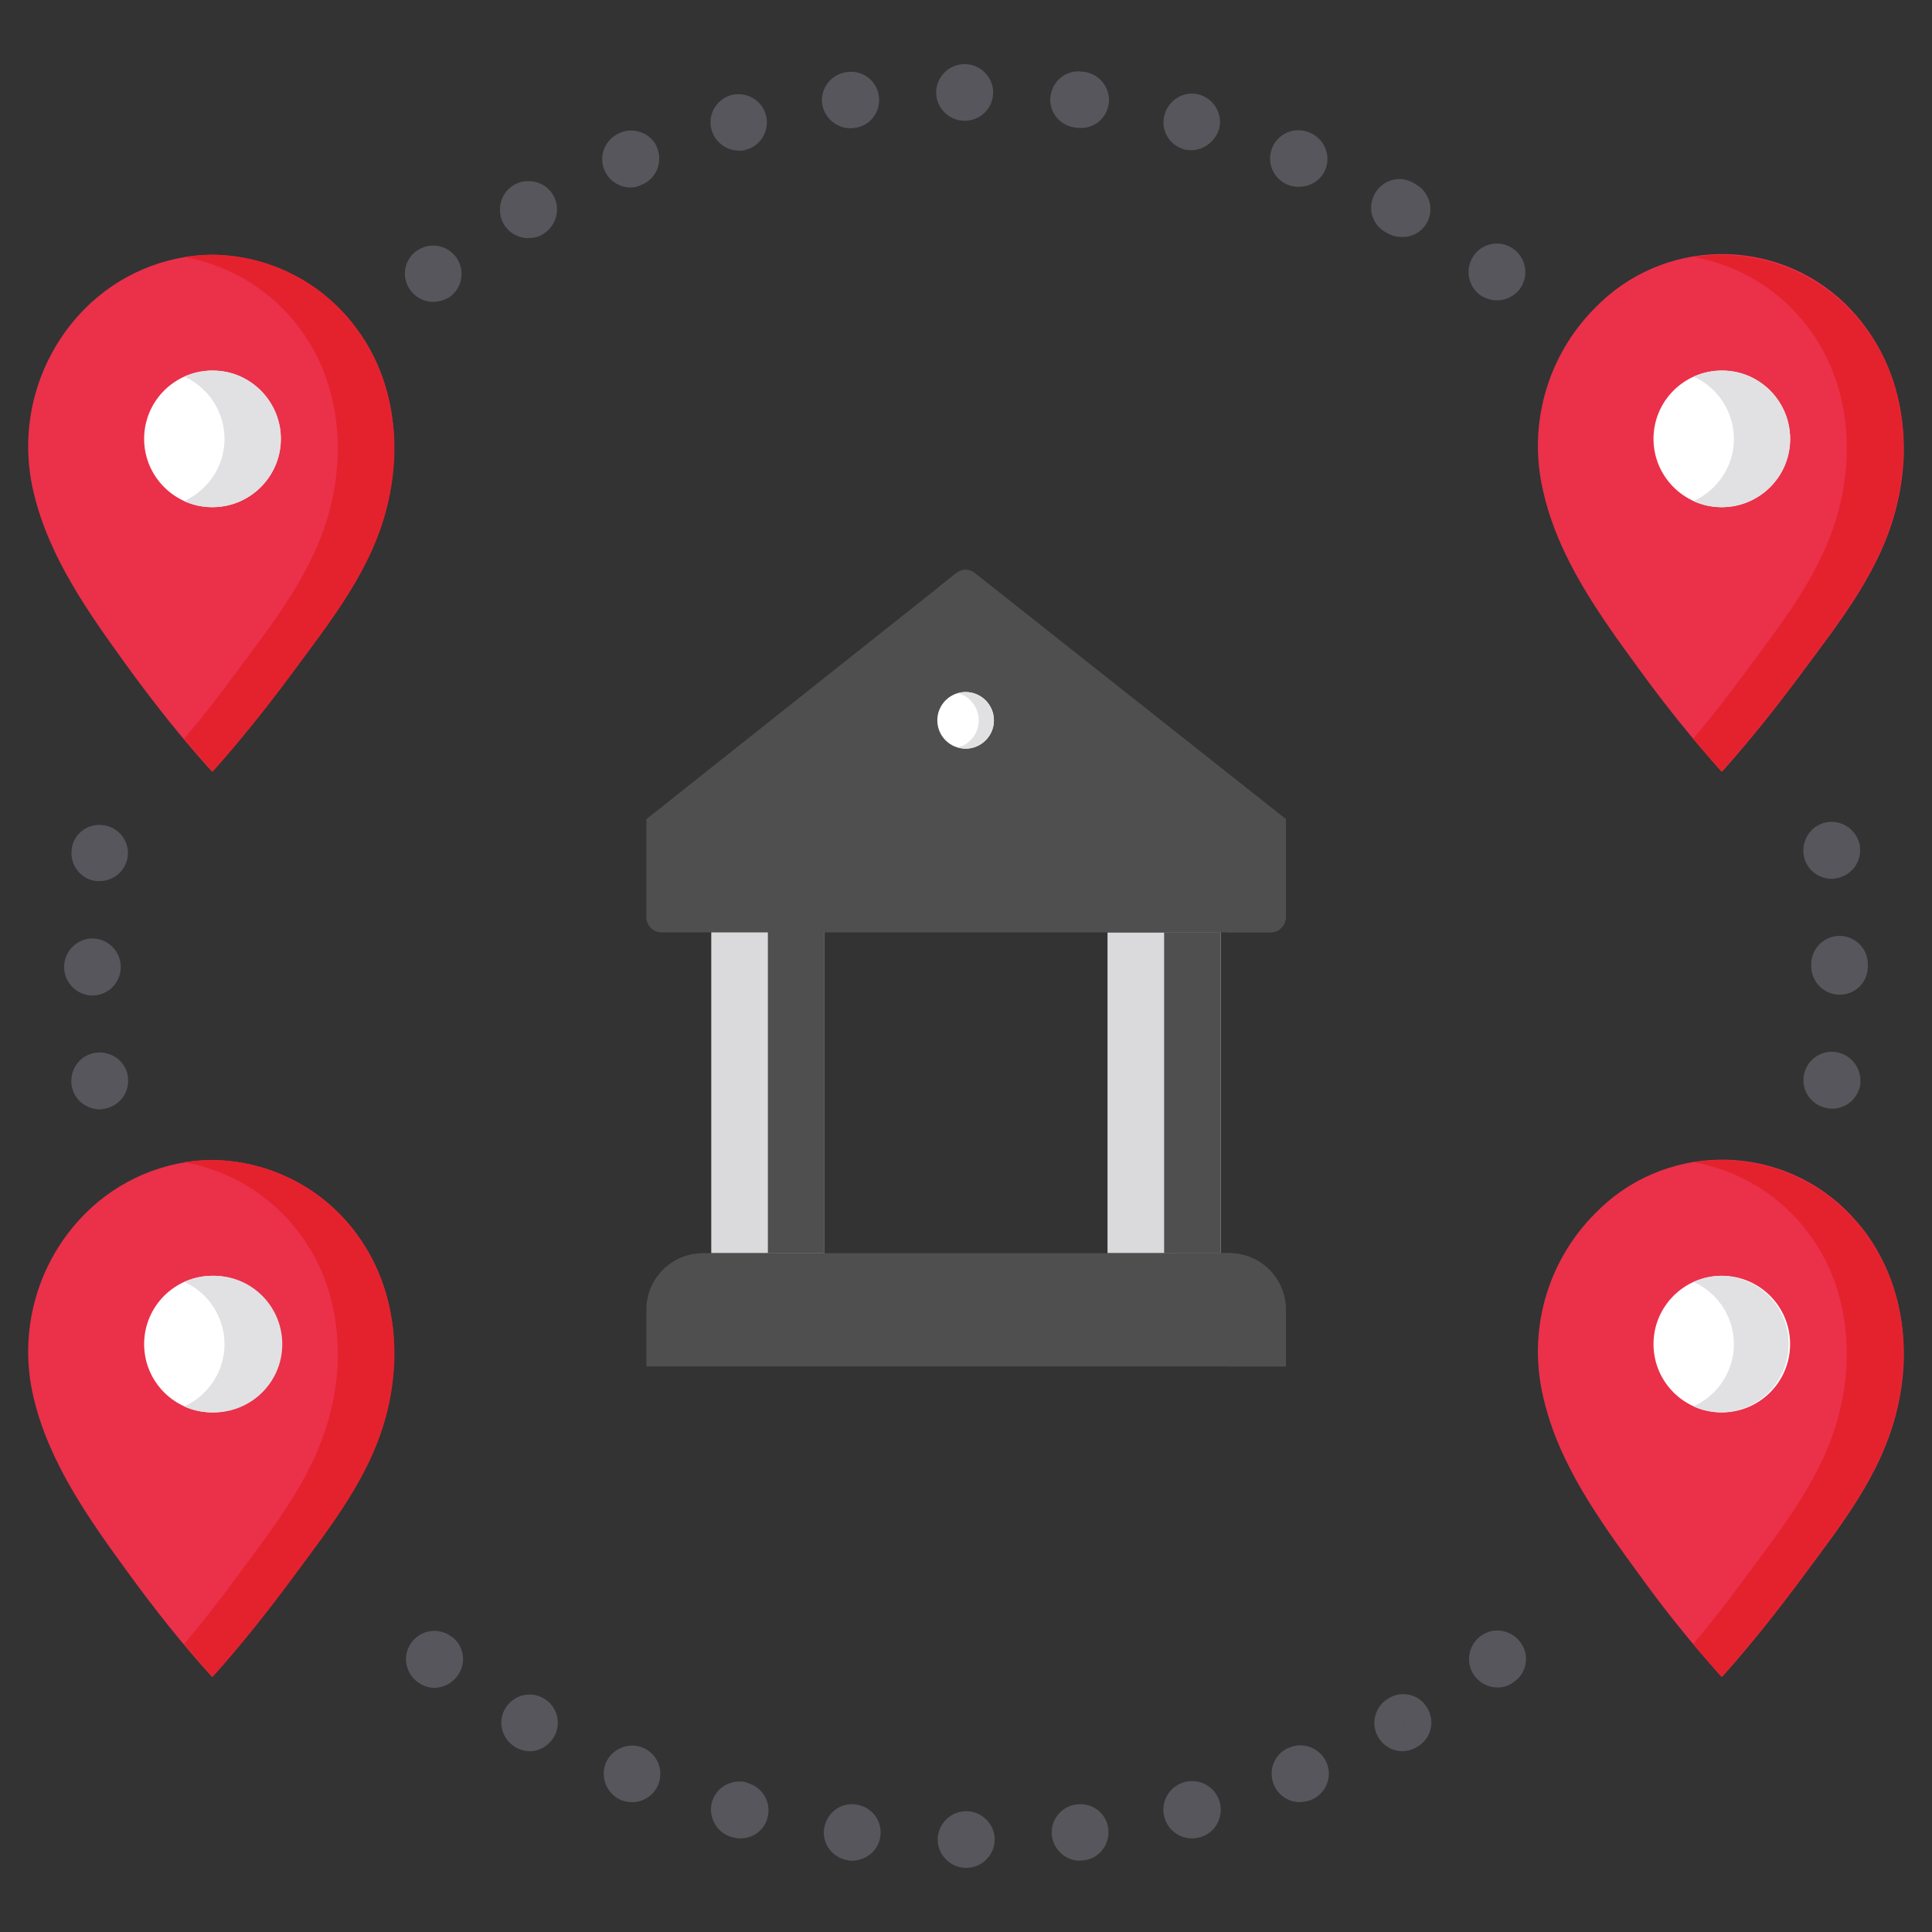 <svg width="20" height="20" viewBox="0 0 20 20" fill="none" xmlns="http://www.w3.org/2000/svg">
<rect x="0" y="0" width="20" height="20" fill="#333333" stroke="none"/>
<path d="M9.996 7.75C10.158 7.75 10.289 7.619 10.289 7.457C10.289 7.295 10.158 7.164 9.996 7.164C9.834 7.164 9.703 7.295 9.703 7.457C9.703 7.619 9.834 7.75 9.996 7.75Z" fill="black"/>
<path d="M10.004 19.336H10C9.84 19.336 9.707 19.203 9.707 19.043C9.707 18.883 9.84 18.75 10 18.75H10.004C10.164 18.75 10.297 18.883 10.297 19.043C10.297 19.203 10.164 19.336 10.004 19.336ZM8.824 19.262C8.812 19.262 8.797 19.262 8.785 19.258H8.781C8.621 19.234 8.508 19.09 8.531 18.93C8.555 18.77 8.699 18.656 8.859 18.68H8.863C9.023 18.703 9.137 18.848 9.113 19.012C9.094 19.152 8.973 19.258 8.824 19.262ZM11.18 19.262C11.02 19.262 10.887 19.129 10.887 18.969C10.887 18.824 10.996 18.699 11.141 18.68H11.145C11.305 18.656 11.453 18.77 11.473 18.93C11.492 19.09 11.383 19.238 11.223 19.258H11.219C11.207 19.258 11.195 19.258 11.18 19.262ZM7.664 19.031C7.637 19.031 7.613 19.027 7.586 19.02L7.664 18.738L7.586 19.02C7.43 18.984 7.332 18.824 7.367 18.668C7.402 18.512 7.562 18.414 7.719 18.449C7.723 18.449 7.727 18.453 7.73 18.453L7.738 18.457C7.895 18.5 7.988 18.66 7.945 18.816C7.914 18.945 7.797 19.031 7.664 19.031ZM12.34 19.031C12.176 19.031 12.043 18.898 12.043 18.734C12.043 18.57 12.176 18.438 12.34 18.438C12.504 18.438 12.637 18.57 12.637 18.734C12.637 18.867 12.551 18.984 12.422 19.02H12.414C12.391 19.027 12.367 19.031 12.34 19.031ZM6.543 18.656C6.504 18.656 6.469 18.648 6.434 18.637L6.426 18.633C6.277 18.566 6.211 18.395 6.273 18.246C6.34 18.098 6.512 18.031 6.66 18.094C6.809 18.16 6.875 18.332 6.812 18.48C6.766 18.586 6.66 18.656 6.543 18.656ZM13.457 18.656C13.293 18.656 13.164 18.523 13.164 18.359C13.164 18.242 13.234 18.137 13.34 18.094L13.352 18.09C13.5 18.027 13.672 18.102 13.734 18.25C13.797 18.398 13.723 18.57 13.574 18.633L13.465 18.359L13.574 18.633C13.539 18.645 13.5 18.652 13.457 18.656ZM5.484 18.129C5.434 18.129 5.383 18.113 5.34 18.09L5.328 18.082C5.191 17.996 5.148 17.816 5.234 17.68C5.32 17.543 5.5 17.5 5.637 17.586C5.773 17.672 5.816 17.852 5.73 17.988C5.676 18.074 5.582 18.129 5.484 18.129ZM14.52 18.129C14.359 18.129 14.227 17.996 14.227 17.836C14.227 17.734 14.281 17.637 14.367 17.586L14.379 17.578C14.52 17.496 14.699 17.543 14.777 17.684C14.859 17.824 14.812 18.004 14.672 18.082C14.629 18.113 14.574 18.125 14.52 18.129ZM14.551 17.879L14.555 17.883L14.527 17.832L14.551 17.879ZM4.5 17.473C4.434 17.473 4.371 17.449 4.32 17.41L4.5 17.18L4.32 17.41C4.191 17.312 4.164 17.129 4.262 17C4.359 16.871 4.543 16.844 4.672 16.941L4.68 16.945C4.809 17.043 4.832 17.23 4.73 17.355C4.672 17.43 4.59 17.469 4.5 17.473ZM15.504 17.469C15.34 17.469 15.207 17.336 15.207 17.176C15.207 17.012 15.34 16.879 15.5 16.879C15.66 16.879 15.797 17.012 15.797 17.172C15.797 17.262 15.758 17.348 15.684 17.402L15.672 17.41C15.625 17.449 15.566 17.469 15.504 17.469ZM1.035 11.484C0.871 11.484 0.738 11.355 0.738 11.191C0.738 11.027 0.867 10.895 1.031 10.895C1.176 10.895 1.305 11 1.324 11.145V11.156C1.344 11.316 1.227 11.461 1.066 11.48C1.055 11.484 1.047 11.484 1.035 11.484ZM0.992 11.195H0.988L1.035 11.191L0.992 11.195ZM18.965 11.477C18.949 11.477 18.938 11.477 18.922 11.473C18.762 11.449 18.648 11.301 18.672 11.141C18.695 10.98 18.844 10.867 19.004 10.891C19.16 10.914 19.273 11.055 19.258 11.215V11.227C19.234 11.371 19.113 11.477 18.965 11.477ZM0.957 10.305C0.797 10.305 0.664 10.172 0.664 10.012V10.008C0.664 9.848 0.797 9.715 0.957 9.715C1.117 9.715 1.25 9.848 1.25 10.008V10.012C1.25 10.172 1.121 10.305 0.957 10.305ZM19.043 10.297C18.883 10.297 18.75 10.164 18.75 10.004V9.98C18.75 9.82 18.883 9.688 19.043 9.688C19.203 9.688 19.336 9.82 19.336 9.98V10.004C19.336 10.168 19.207 10.297 19.043 10.297ZM1.031 9.121C1.02 9.121 1.008 9.121 0.996 9.121C0.836 9.102 0.723 8.957 0.742 8.797V8.785C0.766 8.625 0.918 8.516 1.078 8.543C1.238 8.57 1.348 8.719 1.32 8.879C1.297 9.016 1.176 9.121 1.031 9.121ZM18.965 9.098C18.801 9.098 18.668 8.969 18.668 8.805C18.668 8.641 18.797 8.508 18.961 8.508C19.105 8.508 19.23 8.613 19.254 8.758V8.77C19.273 8.93 19.156 9.074 18.996 9.094C18.984 9.098 18.977 9.098 18.965 9.098ZM1.223 7.66L1.258 7.672L1.223 7.66ZM4.484 3.125C4.324 3.125 4.191 2.992 4.191 2.832C4.191 2.742 4.234 2.656 4.305 2.602L4.312 2.598C4.445 2.504 4.625 2.531 4.723 2.664C4.816 2.797 4.789 2.977 4.656 3.074C4.605 3.105 4.547 3.125 4.484 3.125ZM15.496 3.109C15.434 3.109 15.375 3.09 15.324 3.055L15.312 3.047C15.188 2.945 15.164 2.762 15.266 2.633C15.367 2.504 15.551 2.484 15.68 2.586C15.805 2.688 15.828 2.871 15.727 3C15.668 3.07 15.586 3.109 15.496 3.109ZM15.523 2.777L15.492 2.816L15.523 2.777ZM5.469 2.465C5.305 2.465 5.172 2.332 5.176 2.168C5.176 2.004 5.309 1.871 5.473 1.875C5.637 1.875 5.77 2.008 5.766 2.172C5.766 2.273 5.711 2.367 5.625 2.422L5.613 2.43C5.57 2.453 5.52 2.465 5.469 2.465ZM5.438 2.121L5.465 2.172L5.438 2.121ZM14.512 2.453C14.461 2.453 14.41 2.441 14.363 2.414C14.215 2.344 14.152 2.172 14.223 2.023C14.293 1.875 14.465 1.812 14.613 1.883C14.629 1.891 14.641 1.898 14.652 1.906L14.66 1.91C14.801 1.992 14.848 2.172 14.77 2.309C14.715 2.402 14.617 2.457 14.512 2.453ZM6.527 1.941C6.367 1.941 6.234 1.809 6.234 1.648C6.234 1.527 6.309 1.422 6.418 1.375L6.527 1.648L6.418 1.375C6.566 1.312 6.738 1.379 6.801 1.523C6.801 1.523 6.801 1.523 6.801 1.527C6.863 1.676 6.797 1.848 6.648 1.91L6.637 1.914C6.602 1.934 6.562 1.941 6.527 1.941ZM13.449 1.934C13.285 1.938 13.152 1.809 13.148 1.648C13.145 1.484 13.273 1.352 13.434 1.348C13.477 1.348 13.516 1.355 13.555 1.371L13.562 1.375C13.711 1.438 13.781 1.609 13.719 1.758C13.676 1.863 13.566 1.934 13.449 1.934ZM7.648 1.559C7.488 1.559 7.355 1.426 7.355 1.266C7.355 1.133 7.445 1.02 7.57 0.984H7.574C7.73 0.945 7.891 1.039 7.93 1.195C7.969 1.352 7.875 1.512 7.719 1.551C7.695 1.559 7.672 1.562 7.648 1.559ZM12.328 1.555C12.305 1.555 12.281 1.551 12.258 1.547L12.25 1.543C12.094 1.496 12.008 1.332 12.059 1.176C12.105 1.031 12.254 0.941 12.406 0.977L12.328 1.258L12.406 0.977C12.562 1.016 12.66 1.176 12.621 1.332C12.582 1.461 12.465 1.555 12.328 1.555ZM8.805 1.328C8.645 1.328 8.512 1.199 8.508 1.039C8.508 0.891 8.617 0.766 8.766 0.746H8.77C8.93 0.723 9.078 0.836 9.098 0.996C9.121 1.156 9.008 1.305 8.848 1.324H8.844C8.832 1.328 8.816 1.328 8.805 1.328ZM11.168 1.324C11.156 1.324 11.145 1.324 11.133 1.32H11.125C10.965 1.297 10.852 1.152 10.875 0.992C10.898 0.832 11.043 0.719 11.203 0.742L11.164 1.031L11.203 0.742C11.363 0.75 11.488 0.891 11.48 1.051C11.469 1.215 11.332 1.336 11.168 1.324ZM9.988 1.25H9.984C9.824 1.25 9.691 1.117 9.691 0.957C9.691 0.797 9.824 0.664 9.984 0.664H9.988C10.148 0.664 10.281 0.797 10.281 0.957C10.281 1.117 10.152 1.25 9.988 1.25Z" fill="#57565C"/>
<path d="M19.707 4.734C19.699 4.902 19.676 5.066 19.637 5.227C19.477 5.895 19.055 6.422 18.656 6.961C18.398 7.309 18.129 7.648 17.84 7.973L17.824 7.988C17.516 7.648 17.23 7.289 16.961 6.918C16.555 6.363 16.133 5.777 15.977 5.094C15.812 4.41 16.012 3.691 16.508 3.191C17.211 2.461 18.371 2.441 19.102 3.145C19.18 3.223 19.254 3.305 19.32 3.398C19.605 3.789 19.723 4.262 19.707 4.734Z" fill="#EB304A"/>
<path d="M19.316 3.402C18.969 2.926 18.414 2.641 17.824 2.637C17.727 2.637 17.629 2.645 17.531 2.66C18.012 2.746 18.441 3.012 18.727 3.402C19.016 3.789 19.133 4.262 19.117 4.734C19.109 4.902 19.086 5.066 19.047 5.227C18.887 5.895 18.465 6.422 18.066 6.961C17.895 7.195 17.715 7.426 17.527 7.648C17.625 7.762 17.723 7.879 17.82 7.988L17.836 7.973C18.125 7.648 18.398 7.309 18.652 6.961C19.051 6.418 19.473 5.895 19.633 5.227C19.672 5.066 19.695 4.898 19.703 4.734C19.723 4.262 19.605 3.789 19.316 3.402Z" fill="#E4222E"/>
<path d="M17.824 5.25C18.215 5.25 18.531 4.933 18.531 4.543C18.531 4.152 18.215 3.836 17.824 3.836C17.434 3.836 17.117 4.152 17.117 4.543C17.117 4.933 17.434 5.25 17.824 5.25Z" fill="white"/>
<path d="M17.824 3.836C17.723 3.836 17.625 3.859 17.531 3.898C17.887 4.059 18.047 4.477 17.887 4.832C17.816 4.988 17.691 5.113 17.531 5.188C17.887 5.348 18.305 5.191 18.469 4.836C18.629 4.48 18.473 4.062 18.117 3.898C18.023 3.855 17.926 3.836 17.824 3.836Z" fill="#E1E1E3"/>
<path d="M19.707 14.105C19.699 14.274 19.676 14.438 19.637 14.598C19.477 15.266 19.055 15.793 18.656 16.332C18.398 16.68 18.129 17.02 17.84 17.344L17.824 17.359C17.516 17.02 17.227 16.66 16.961 16.289C16.555 15.734 16.133 15.149 15.977 14.469C15.812 13.785 16.012 13.066 16.508 12.566C17.211 11.836 18.371 11.816 19.102 12.52C19.18 12.598 19.254 12.68 19.32 12.77C19.605 13.164 19.723 13.633 19.707 14.105Z" fill="#EB304A"/>
<path d="M19.316 12.773C18.969 12.297 18.414 12.012 17.824 12.008C17.727 12.008 17.629 12.016 17.531 12.031C18.012 12.117 18.441 12.383 18.727 12.773C19.016 13.16 19.133 13.633 19.117 14.105C19.109 14.273 19.086 14.438 19.047 14.598C18.887 15.266 18.465 15.793 18.066 16.332C17.895 16.566 17.715 16.797 17.527 17.02C17.625 17.133 17.723 17.25 17.82 17.359L17.836 17.344C18.125 17.02 18.398 16.68 18.652 16.332C19.051 15.789 19.473 15.266 19.633 14.598C19.672 14.438 19.695 14.27 19.703 14.105C19.723 13.633 19.605 13.164 19.316 12.773Z" fill="#E4222E"/>
<path d="M17.824 14.621C18.215 14.621 18.531 14.305 18.531 13.914C18.531 13.524 18.215 13.207 17.824 13.207C17.434 13.207 17.117 13.524 17.117 13.914C17.117 14.305 17.434 14.621 17.824 14.621Z" fill="white"/>
<path d="M17.824 13.207C17.723 13.207 17.625 13.23 17.531 13.27C17.887 13.43 18.047 13.848 17.887 14.203C17.816 14.359 17.691 14.484 17.531 14.559C17.625 14.602 17.723 14.621 17.824 14.621C18.215 14.613 18.523 14.289 18.516 13.898C18.508 13.52 18.203 13.215 17.824 13.207Z" fill="#E1E1E3"/>
<path d="M4.078 14.105C4.07 14.273 4.047 14.438 4.008 14.598C3.848 15.266 3.426 15.793 3.027 16.332C2.77 16.68 2.5 17.02 2.211 17.344L2.195 17.359C1.887 17.02 1.602 16.66 1.332 16.289C0.93 15.738 0.508 15.148 0.348 14.469C0.184 13.785 0.383 13.066 0.879 12.566C1.227 12.215 1.703 12.012 2.199 12.008C2.789 12.016 3.34 12.297 3.691 12.773C3.98 13.164 4.098 13.633 4.078 14.105Z" fill="#EB304A"/>
<path d="M3.691 12.773C3.344 12.297 2.789 12.016 2.199 12.008C2.102 12.008 2.004 12.016 1.906 12.031C2.387 12.117 2.816 12.383 3.105 12.773C3.395 13.16 3.512 13.633 3.496 14.105C3.488 14.273 3.465 14.438 3.426 14.598C3.266 15.266 2.844 15.793 2.445 16.332C2.273 16.566 2.094 16.797 1.906 17.02C2.004 17.133 2.102 17.25 2.199 17.359L2.215 17.344C2.504 17.02 2.773 16.68 3.031 16.332C3.43 15.789 3.852 15.266 4.012 14.598C4.051 14.438 4.074 14.27 4.082 14.105C4.098 13.633 3.98 13.164 3.691 12.773Z" fill="#E4222E"/>
<path d="M2.199 14.621C2.59 14.621 2.906 14.305 2.906 13.914C2.906 13.524 2.59 13.207 2.199 13.207C1.809 13.207 1.492 13.524 1.492 13.914C1.492 14.305 1.809 14.621 2.199 14.621Z" fill="white"/>
<path d="M2.199 13.207C2.098 13.207 2 13.23 1.906 13.27C2.262 13.43 2.422 13.848 2.262 14.203C2.191 14.359 2.066 14.488 1.906 14.559C2 14.602 2.098 14.621 2.199 14.621C2.59 14.629 2.914 14.32 2.922 13.93C2.93 13.539 2.621 13.215 2.23 13.207C2.223 13.207 2.211 13.207 2.199 13.207Z" fill="#E1E1E3"/>
<path d="M4.078 4.734C4.07 4.902 4.047 5.066 4.008 5.227C3.848 5.895 3.426 6.422 3.027 6.961C2.77 7.309 2.5 7.648 2.211 7.973L2.195 7.988C1.887 7.648 1.602 7.289 1.332 6.918C0.93 6.363 0.508 5.777 0.348 5.098C0.184 4.414 0.383 3.695 0.879 3.195C1.227 2.844 1.703 2.641 2.199 2.637C2.789 2.645 3.34 2.926 3.691 3.402C3.98 3.789 4.098 4.262 4.078 4.734Z" fill="#EB304A"/>
<path d="M3.691 3.402C3.344 2.926 2.789 2.641 2.199 2.637C2.102 2.637 2.004 2.645 1.906 2.66C2.387 2.746 2.816 3.012 3.105 3.402C3.395 3.789 3.512 4.262 3.496 4.734C3.488 4.902 3.465 5.066 3.426 5.227C3.266 5.895 2.844 6.422 2.445 6.961C2.273 7.195 2.094 7.426 1.906 7.648C2.004 7.762 2.102 7.879 2.199 7.988L2.215 7.973C2.504 7.648 2.773 7.309 3.031 6.961C3.43 6.418 3.852 5.895 4.012 5.227C4.051 5.066 4.074 4.898 4.082 4.734C4.098 4.262 3.98 3.789 3.691 3.402Z" fill="#E4222E"/>
<path d="M2.199 5.25C2.59 5.25 2.906 4.933 2.906 4.543C2.906 4.152 2.59 3.836 2.199 3.836C1.809 3.836 1.492 4.152 1.492 4.543C1.492 4.933 1.809 5.25 2.199 5.25Z" fill="white"/>
<path d="M2.199 3.836C2.098 3.836 2 3.859 1.906 3.898C2.262 4.059 2.422 4.477 2.262 4.832C2.191 4.988 2.066 5.113 1.906 5.188C2.262 5.348 2.68 5.191 2.844 4.836C3.008 4.48 2.848 4.062 2.492 3.898C2.398 3.855 2.301 3.836 2.199 3.836Z" fill="#E1E1E3"/>
<path d="M6.691 8.48L9.898 5.934C9.957 5.887 10.035 5.887 10.094 5.934L13.312 8.48L10.18 9.066L6.691 8.48Z" fill="#4F4F4F"/>
<path d="M9.898 5.934L9.703 6.09L12.723 8.48H13.309L10.09 5.934C10.035 5.887 9.957 5.887 9.898 5.934Z" fill="#4F4F4F"/>
<path d="M12.637 9.652H11.465V12.973H12.637V9.652Z" fill="#DADADC"/>
<path d="M12.637 9.652H12.051V12.973H12.637V9.652Z" fill="#4F4F4F"/>
<path d="M8.535 9.629H7.363V12.973H8.535V9.629Z" fill="#DADADC"/>
<path d="M8.535 9.629H7.949V12.973H8.535V9.629Z" fill="#4F4F4F"/>
<path d="M9.996 7.75C10.158 7.75 10.289 7.619 10.289 7.457C10.289 7.295 10.158 7.164 9.996 7.164C9.834 7.164 9.703 7.295 9.703 7.457C9.703 7.619 9.834 7.75 9.996 7.75Z" fill="white"/>
<path d="M9.996 7.164C9.969 7.164 9.945 7.168 9.918 7.176C10.074 7.219 10.164 7.379 10.121 7.535C10.094 7.633 10.016 7.711 9.918 7.738C9.945 7.746 9.969 7.75 9.996 7.75C10.156 7.75 10.289 7.617 10.289 7.457C10.289 7.297 10.156 7.164 9.996 7.164Z" fill="#E1E1E3"/>
<path d="M13.309 14.145H6.691V13.559C6.691 13.234 6.953 12.973 7.277 12.973H12.727C13.051 12.973 13.312 13.234 13.312 13.559V14.145H13.309Z" fill="#4F4F4F"/>
<path d="M12.723 12.973H12.137C12.461 12.973 12.723 13.234 12.723 13.559V14.145H13.309V13.559C13.309 13.234 13.047 12.973 12.723 12.973Z" fill="#4F4F4F"/>
<path d="M13.152 9.652H6.848C6.762 9.652 6.691 9.582 6.691 9.496V8.48H13.312V9.496C13.309 9.582 13.238 9.652 13.152 9.652Z" fill="#4F4F4F"/>
<path d="M12.723 8.48V9.652H13.152C13.238 9.652 13.309 9.582 13.309 9.496V8.48H12.723Z" fill="#4F4F4F"/>
</svg>
